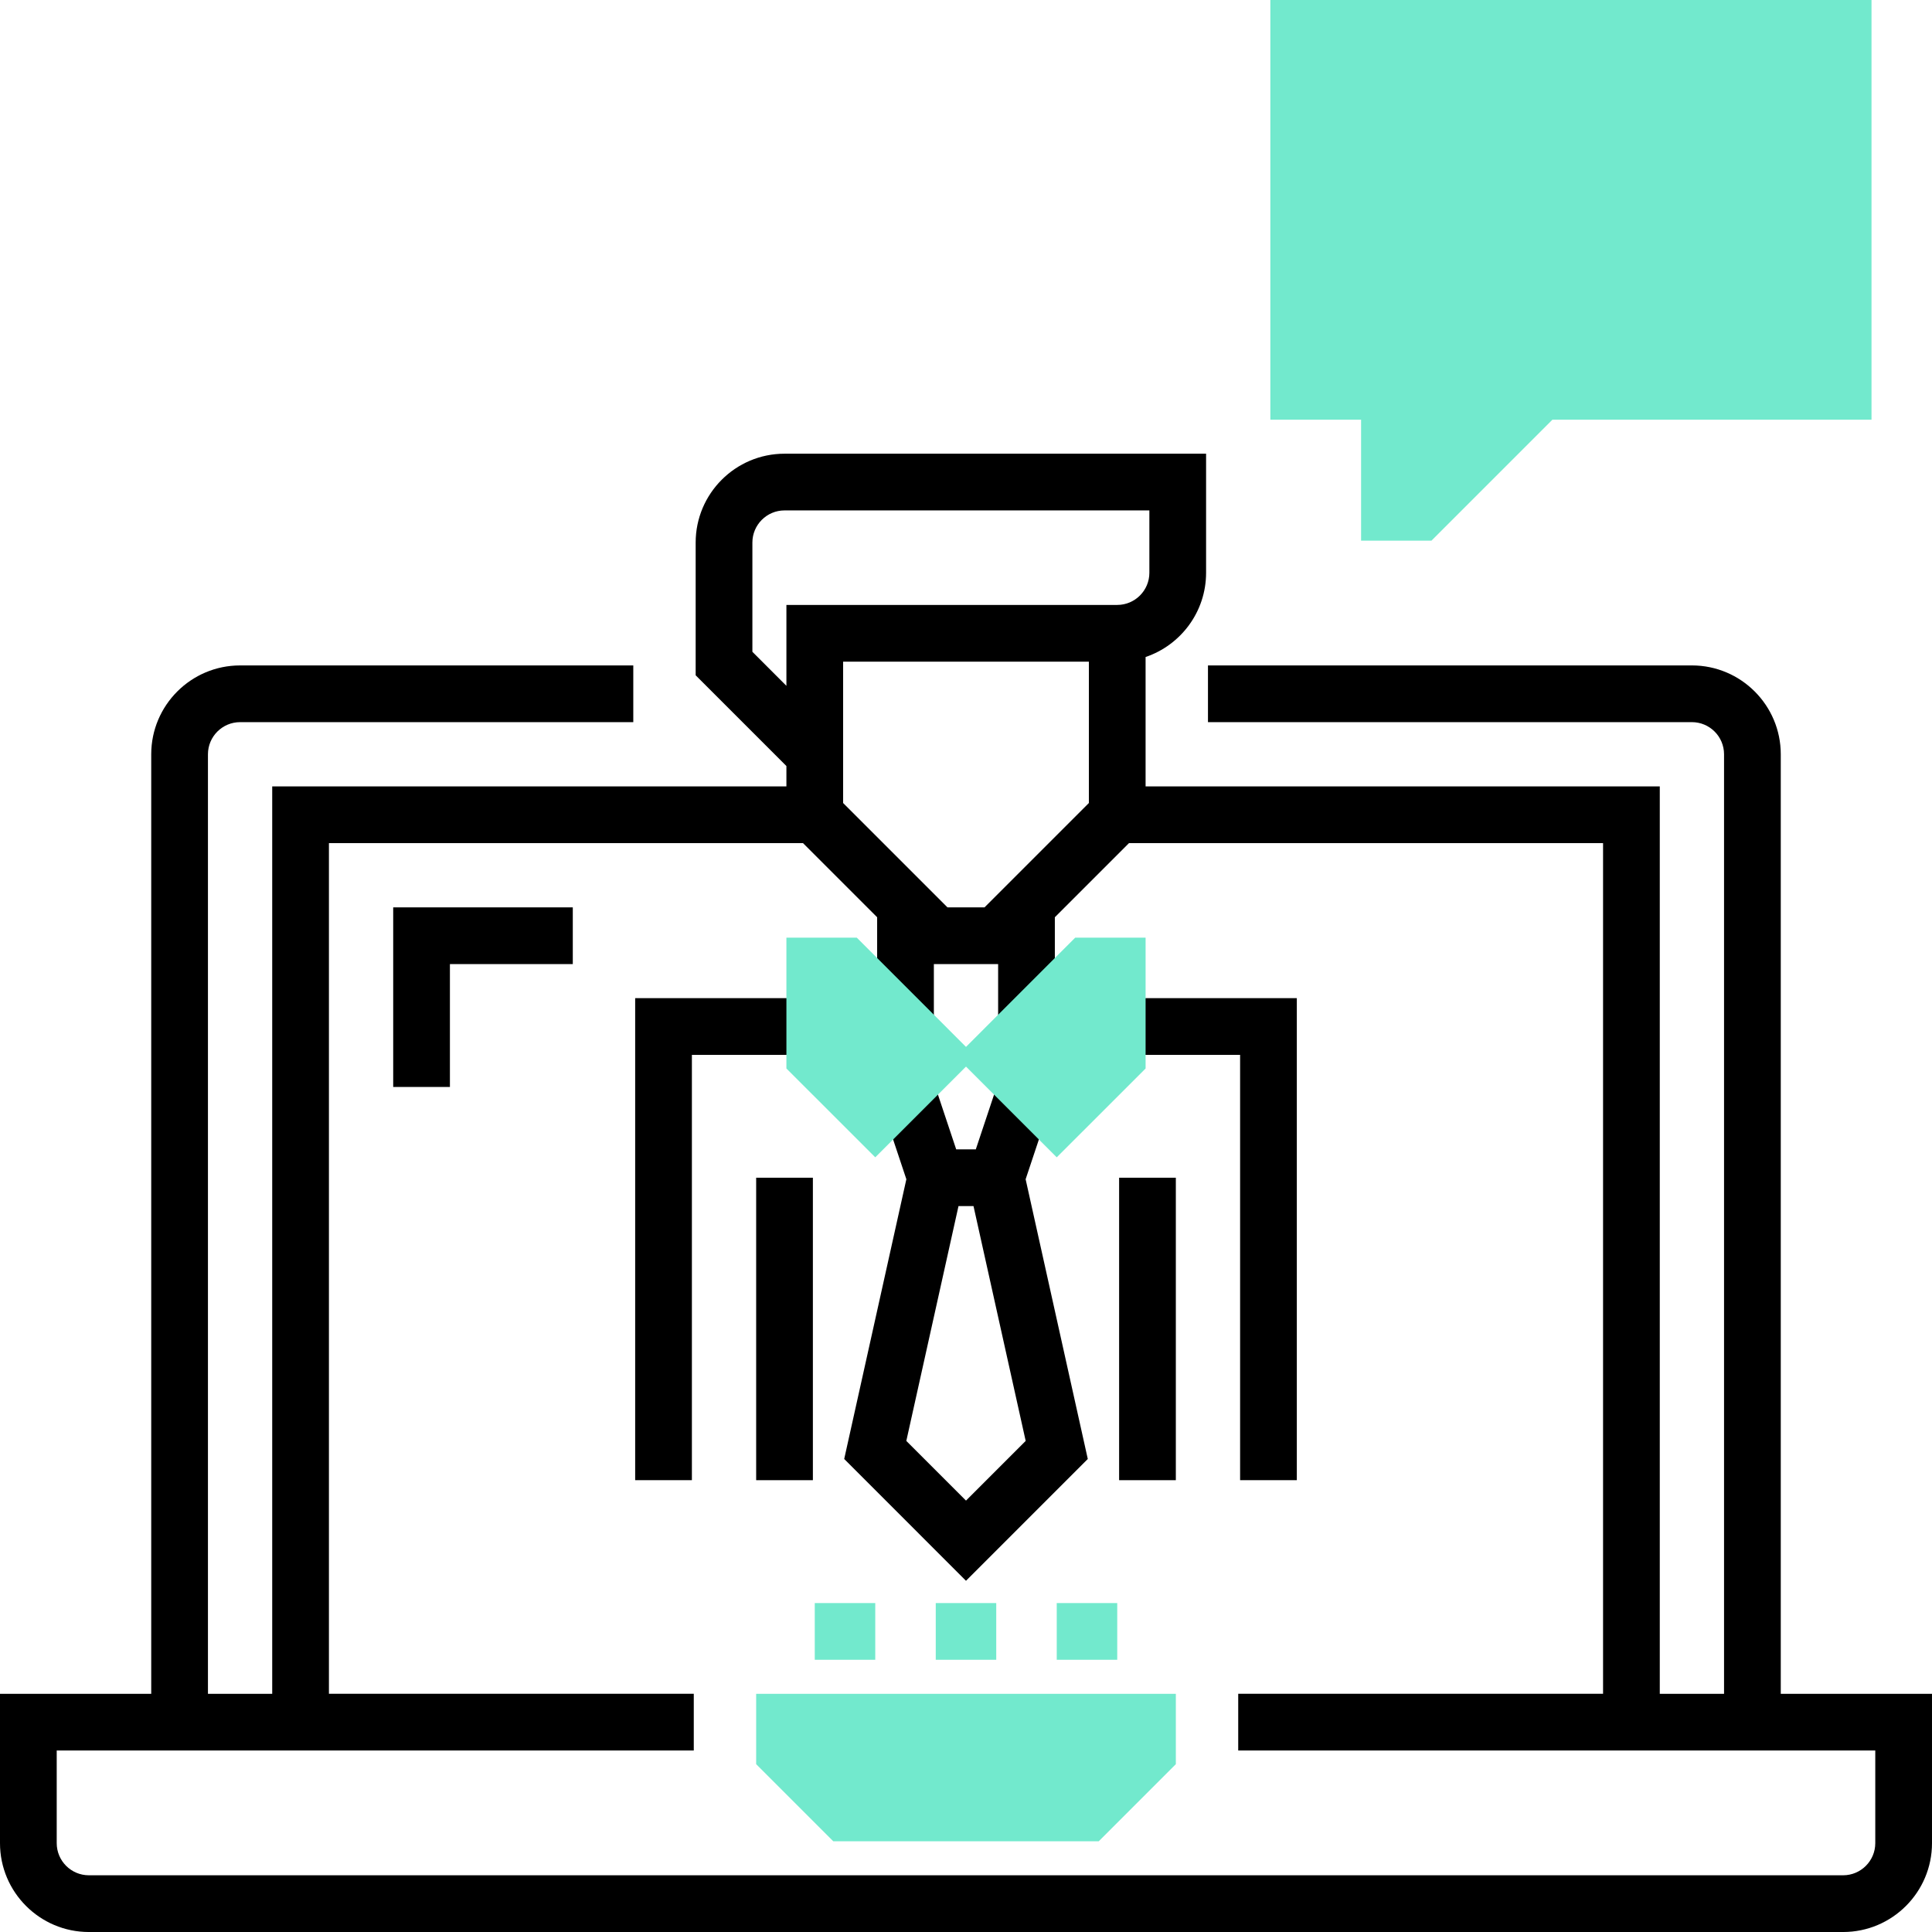 <svg height="512pt" viewBox="0 0 512 512" width="512pt" xmlns="http://www.w3.org/2000/svg"><path d="m119.234 288.062h-15.031v-47.594h47.594v15.031h-32.562zm0 0"/><path d="m200.391 448.875v18.645l20.434 20.434h70.352l20.434-20.434v-18.645zm0 0" fill="#72e9cd"/><path d="m471.922 448.875v-248.984c0-12.984-10.562-23.547-23.547-23.547h-128.25v15.031h128.25c4.695 0 8.516 3.82 8.516 8.516v248.984h-17.031v-240.469h-136.266v-34.293c9.309-3.145 16.031-11.961 16.031-22.316v-31.562h-111.719c-12.984 0-23.547 10.562-23.547 23.547v35.176l24.047 24.047v5.402h-136.266v240.469h-17.031v-248.984c0-4.695 3.82-8.516 8.516-8.516h104.203v-15.031h-104.203c-12.984 0-23.547 10.562-23.547 23.547v248.984h-40.078v39.578c0 12.984 10.562 23.547 23.547 23.547h464.906c12.984 0 23.547-10.562 23.547-23.547v-39.578zm-272.531-276.145v-28.949c0-4.695 3.82-8.516 8.516-8.516h96.688v16.531c0 4.695-3.82 8.516-8.516 8.516h-87.672v21.438zm61.512 67.738h-9.805l-27.66-27.66v-37.465h65.125v37.465zm236.066 247.984c0 4.695-3.82 8.516-8.516 8.516h-464.906c-4.695 0-8.516-3.82-8.516-8.516v-24.547h168.828v-15.031h-96.688v-225.438h125.637l19.645 19.645v28.949h15.031v-16.531h17.031v16.531h15.031v-28.949l19.645-19.645h125.637v225.438h-96.688v15.031h168.828zm0 0"/><path d="m328.641 392.266h15.031v-127.75h-47.594v15.031h32.562zm0 0"/><path d="m200.391 312.109h15.031v80.156h-15.031zm0 0"/><path d="m296.578 312.109h15.031v80.156h-15.031zm0 0"/><path d="m168.328 392.266h15.031v-112.719h32.562v-15.031h-47.594zm0 0"/><path d="m279.16 290.438-14.258-4.75-6.305 18.906h-5.195l-6.305-18.906-14.258 4.75 7.355 22.074-16.473 74.133 32.277 32.281 32.277-32.281-16.473-74.133zm-7.344 91.418-15.816 15.816-15.816-15.816 13.828-62.23h3.977zm0 0"/><g fill="#72e9cd"><path d="m284.949 248.484-28.949 28.953-28.949-28.953h-18.645v34.676l23.547 23.543 24.047-24.047 24.047 24.047 23.547-23.543v-34.676zm0 0"/><path d="m336.656 0v111.219h24.047v32.062h18.645l32.062-32.062h84.559v-111.219zm0 0"/><path d="m215.922 424.828h16.031v15.031h-16.031zm0 0"/><path d="m247.984 424.828h16.031v15.031h-16.031zm0 0"/><path d="m280.047 424.828h16.031v15.031h-16.031zm0 0"/></g></svg>
